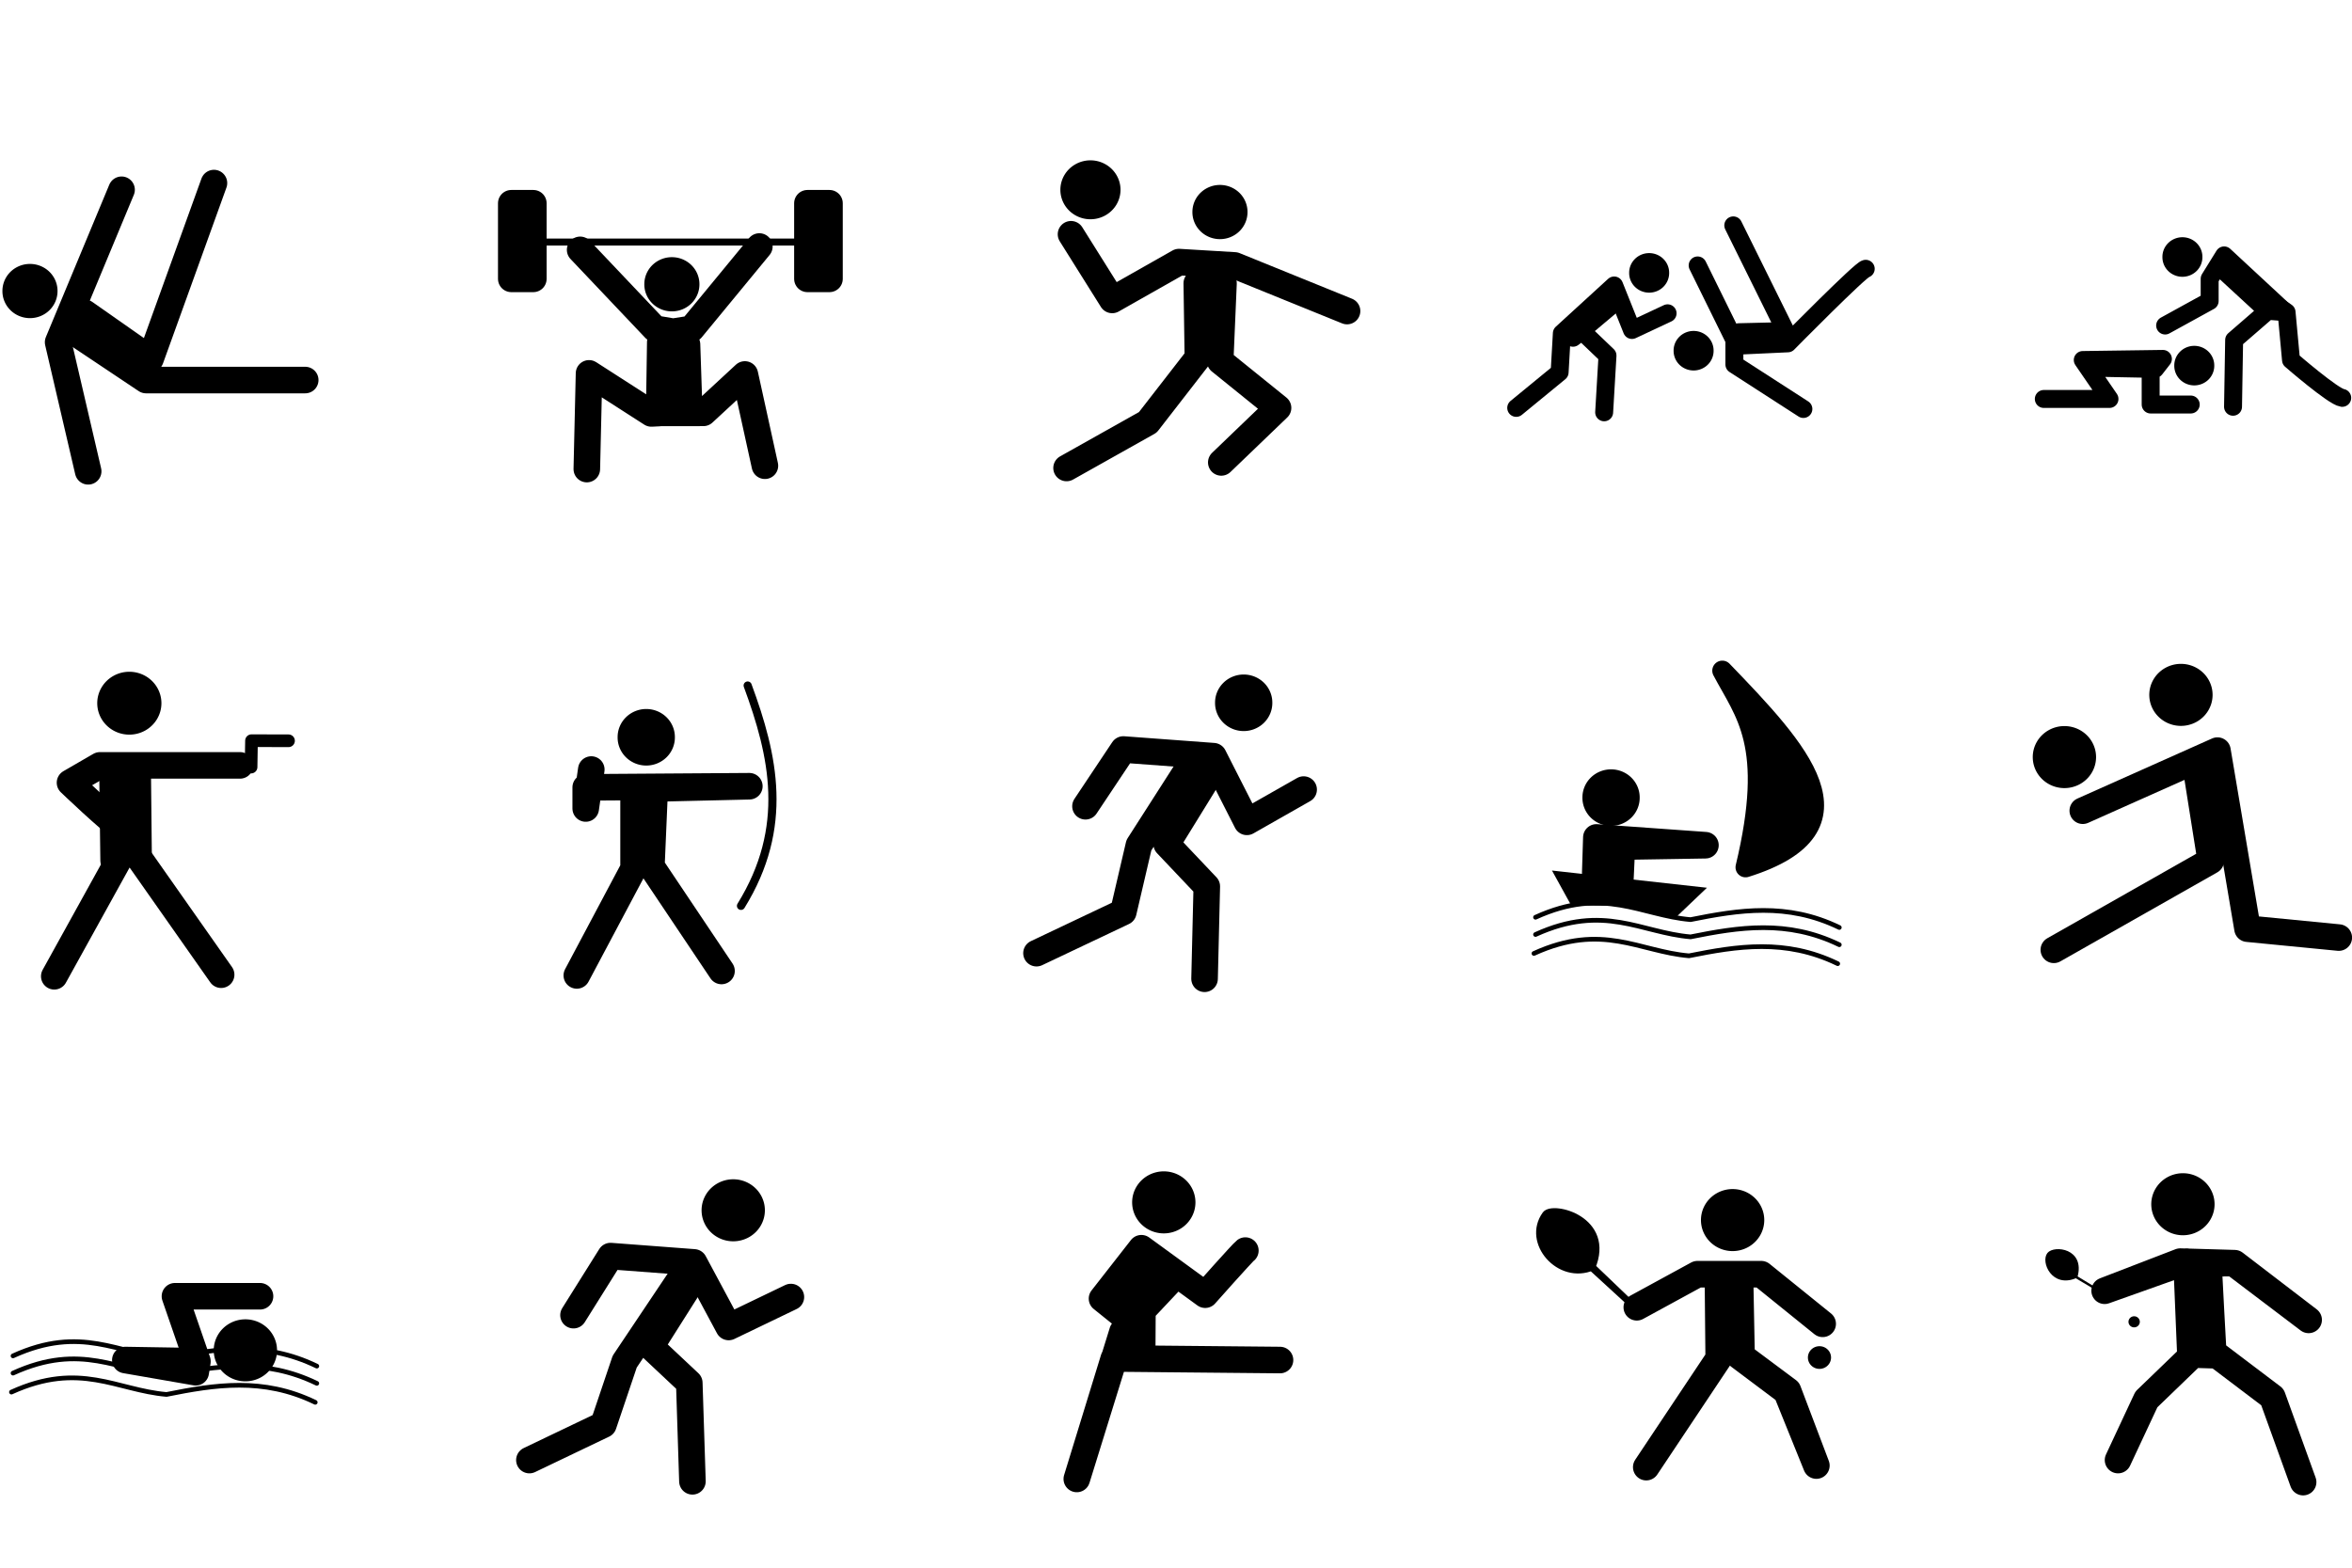 <svg xmlns="http://www.w3.org/2000/svg" preserveAspectRatio="none" viewBox="0 360.4 1009.2 672.8"><path d="M45.029 36.796l27.119-16.102 29.661 20.763.847 28.814h30.932" stroke="#000" stroke-linecap="round" stroke-width="11.4" fill="none"/><path d="M96.301 38.914L56.894 62.643l-9.746 23.305L6.47 99.507" stroke="#000" stroke-linecap="round" stroke-width="11.4" fill="none"/><path d="M98.843 43.999L67.487 62.643l7.203 26.695-29.237 21.61" stroke-linejoin="round" stroke="#000" stroke-linecap="round" stroke-width="11.4" fill="none"/><path d="M135.52 38.684a9.52 9.281 0 1 1-19.039 0 9.52 9.281 0 1 1 19.04 0z" stroke-linejoin="round" stroke="#000" stroke-linecap="round" stroke-width="4.606"/><path d="M220.03 77.05h135.59" stroke="#000" stroke-width="11.4" fill="none"/><path d="M264.52 56.711l44.915-22.881 28.39 42.797-5.932-.847-24.576-35.593" stroke-linejoin="round" stroke="#000" stroke-linecap="round" stroke-width="11.4" fill="none"/><path d="M305.435 15.804a9.52 9.281 0 1 1-19.039 0 9.52 9.281 0 1 1 19.04 0zM515.18 31.904a9.52 9.281 0 1 1-19.039 0 9.52 9.281 0 1 1 19.04 0zM751.62 25.964a9.52 9.281 0 1 1-19.039 0 9.52 9.281 0 1 1 19.04 0zM961.37 11.564a9.52 9.281 0 1 1-19.039 0 9.52 9.281 0 1 1 19.04 0zM978.32 100.544a9.52 9.281 0 1 1-19.039 0 9.52 9.281 0 1 1 19.04 0z" stroke-linejoin="round" stroke="#000" stroke-linecap="round" stroke-width="4.606"/><path d="M782.503 61.158a5.34 5.207 0 1 1-10.681 0 5.34 5.207 0 1 1 10.681 0z" stroke-linejoin="round" stroke="#000" stroke-linecap="round" stroke-width="2.584"/><path d="M88.06 231.474a9.52 9.281 0 1 1-19.039 0 9.52 9.281 0 1 1 19.04 0z" stroke-linejoin="round" stroke="#000" stroke-linecap="round" stroke-width="4.606" fill="#001800"/><path d="M253.74 241.644a9.52 9.281 0 1 1-19.039 0 9.52 9.281 0 1 1 19.04 0zM489.76 254.784a9.52 9.281 0 1 1-19.039 0 9.52 9.281 0 1 1 19.04 0zM704.59 227.244a9.52 9.281 0 1 1-19.039 0 9.52 9.281 0 1 1 19.04 0zM927.89 225.544a9.52 9.281 0 1 1-19.039 0 9.52 9.281 0 1 1 19.04 0zM955.86 338.654a9.52 9.281 0 1 1-19.039 0 9.52 9.281 0 1 1 19.04 0z" stroke-linejoin="round" stroke="#000" stroke-linecap="round" stroke-width="4.606"/><path d="M943.34 470.702a6.908 6.735 0 1 1-13.815 0 6.908 6.735 0 1 1 13.815 0zM948.43 517.312a6.908 6.735 0 1 1-13.815 0 6.908 6.735 0 1 1 13.815 0zM714.53 477.512a6.908 6.735 0 1 1-13.815 0 6.908 6.735 0 1 1 13.815 0zM733.6 510.912a6.908 6.735 0 1 1-13.815 0 6.908 6.735 0 1 1 13.815 0z" stroke-linejoin="round" stroke="#000" stroke-linecap="round" stroke-width="3.342"/><path d="M478.28 441.856a10.39 10.13 0 1 1-20.78 0 10.39 10.13 0 1 1 20.78 0z" stroke-linejoin="round" stroke="#000" stroke-linecap="round" stroke-width="5.027"/><path d="M532.98 451.354a9.52 9.281 0 1 1-19.039 0 9.52 9.281 0 1 1 19.04 0zM297.808 482.354a9.52 9.281 0 1 1-19.039 0 9.52 9.281 0 1 1 19.04 0zM22.38 485.254a9.52 9.281 0 1 1-19.039 0 9.52 9.281 0 1 1 19.04 0z" stroke-linejoin="round" stroke="#000" stroke-linecap="round" stroke-width="4.606"/><path d="M66.58 662.191a11.086 10.81 0 1 1-22.173 0 11.086 10.81 0 1 1 22.173 0z" stroke-linejoin="round" stroke="#000" stroke-linecap="round" stroke-width="5.364"/><path d="M287.185 676.814a9.892 9.644 0 1 1-19.783 0 9.892 9.644 0 1 1 19.783 0zM543.537 662.014a9.892 9.644 0 1 1-19.783 0 9.892 9.644 0 1 1 19.783 0zM701.167 702.714a9.892 9.644 0 1 1-19.783 0 9.892 9.644 0 1 1 19.783 0z" stroke-linejoin="round" stroke="#000" stroke-linecap="round" stroke-width="4.786"/><path d="M896.737 685.318a10.936 10.663 0 1 1-21.873 0 10.936 10.663 0 1 1 21.873 0zM946.737 658.618a10.936 10.663 0 1 1-21.873 0 10.936 10.663 0 1 1 21.873 0zM947.587 877.218a10.936 10.663 0 1 1-21.873 0 10.936 10.663 0 1 1 21.873 0zM754.367 884.018a10.936 10.663 0 1 1-21.873 0 10.936 10.663 0 1 1 21.873 0zM510.297 876.418a10.936 10.663 0 1 1-21.873 0 10.936 10.663 0 1 1 21.873 0zM325.552 879.818a10.936 10.663 0 1 1-21.873 0 10.936 10.663 0 1 1 21.873 0zM116.227 939.918a10.936 10.663 0 1 1-21.873 0 10.936 10.663 0 1 1 21.873 0z" stroke-linejoin="round" stroke="#000" stroke-linecap="round" stroke-width="5.291"/><path d="M275.75 76.75c1.198-.3 21.872-10.187 21.872-10.187l10.187 9.588" stroke-linejoin="round" stroke="#000" stroke-linecap="round" stroke-width="11.4" fill="none"/><path d="M288.04 78.548l32.06 27.865-.6 10.187 8.09 6.891 10.787-11.685-7.49-5.992-10.787.6z" stroke-linejoin="round" stroke="#000" stroke-linecap="round" stroke-width="2.6"/><path d="M459.12 2.444l.3 14.082 11.985-5.393-7.191 2.697-4.495-2.997.9 4.195" stroke-linejoin="round" stroke="#000" stroke-linecap="round" stroke-width="2.7" fill="green"/><path d="M484.59 52.181l19.775 18.277 49.438-53.033M526.84 48.885c16.756 22.837 24.398 48.502 29.663 74.905M506.16 118.1c10.54-10.48 21.02-21.009 35.06-28.766l-18.58-33.557" stroke-linejoin="round" stroke="#000" stroke-linecap="round" stroke-width="11.4" fill="none"/><path d="M481.29 55.477l-11.386 22.472c12.836 16.596-6.034 34.92-14.681 32.359-10.844-3.21-8.598-34.446 13.783-32.958z" stroke="#000" stroke-width="2.6"/><path d="M882.79 123.79l28.164-31.76 6.891-26.666 29.363-32.659 32.66 4.195 18.576 19.176" stroke-linejoin="round" stroke="#000" stroke-linecap="round" stroke-width="11.4" fill="none"/><path d="M962.19 83.342c-2.097-1.198-19.775-17.977-19.775-17.977l-.482-16.786 6.175-11.378-25.468 28.764 15.58 21.273 1.198 36.853M701.22 41.994l4.794 15.281 20.974-11.985-2.097 37.752-26.367 12.884 7.49 24.869" stroke-linejoin="round" stroke="#000" stroke-linecap="round" stroke-width="11.4" fill="none"/><path d="M776.12 123.79c-2.996-.899-46.441-41.647-46.441-41.647l2.244.642 1.202-24.462 9.737-8.24-15.58-4.793-21.123 11.236" stroke-linejoin="round" stroke="#000" stroke-linecap="round" stroke-width="11.4" fill="none"/><path d="M700.02 41.695L668.86 4.242c-4.304-5.173-8.759 1.56-5.693 4.494l35.056 33.558z" stroke="#000"/><path d="M51.636 336.22l44.943-44.943-6.292-19.775-26.367.899" stroke="#000" stroke-width="11.4" fill="none"/><path d="M118.15 338.02c-1.198-.3-17.977-27.266-17.977-27.266l1.498-22.172-16.18-34.756-52.733.899 45.243-.3v-1.498l8.39-.6 4.494 12.885" stroke="#000" stroke-width="11.4" fill="none"/><path d="M213.14-645.55a8.475 8.263 0 1 1-16.949 0 8.475 8.263 0 1 1 16.949 0z" transform="matrix(.737 0 0 .756 -117.41 743.76)" stroke-linejoin="round" stroke="#000" stroke-linecap="round" stroke-width="4.1"/><path d="M213.14-645.55a8.475 8.263 0 1 1-16.949 0 8.475 8.263 0 1 1 16.949 0z" transform="matrix(.737 0 0 .756 -90.448 760.84)" stroke-linejoin="round" stroke="#000" stroke-linecap="round" stroke-width="4.1"/><path d="M1 274.2h137.23M1 286.19h137.23M1 297.57h137.23" stroke="#000" stroke-width="2" fill="none"/><path d="M278.475 305.63a28.252 27.545 0 1 1-56.503 0 28.252 27.545 0 1 1 56.503 0zM354.285 305.63a28.252 27.545 0 1 1-56.503 0 28.252 27.545 0 1 1 56.503 0z" stroke-linejoin="round" stroke="#000" stroke-linecap="round" stroke-width="5.021" fill="none"/><path d="M247.89 295.47l17.078-14.981-.3-32.06 63.52.899-26.067 34.157 15.58 32.958" stroke-linejoin="round" stroke="#000" stroke-linecap="round" stroke-width="11.4" fill="none"/><path d="M267.36 254.73l51.235.6-20.075.299-14.382 15.88 4.195 26.067M473.8 291.58l15.281-10.786 11.985-20.674 33.558 20.674-28.464 15.281 15.88 19.176M500.17 265.51l25.468 15.58" stroke-linejoin="round" stroke="#000" stroke-linecap="round" stroke-width="11.4" fill="none"/><path d="M463.32 268.36c15.994 11.409 60.353 19.182 106.96 26.666" stroke-linejoin="round" stroke="#000" stroke-linecap="round" stroke-width="2" fill="none"/><path d="M673.65 345.81v-32.359l16.779-20.674-.3-41.348-28.464 20.974 7.79 14.382M741.36 345.81c0-1.498-7.79-32.659-7.79-32.659l-35.955-20.374 2.761-1.205.238-40.293-8.243-.149h12.135l24.57 15.281 28.163-7.79" stroke-linejoin="round" stroke="#000" stroke-linecap="round" stroke-width="11.4" fill="none"/><path d="M797.39 245.14l-37.153 12.884" stroke-linejoin="round" stroke="#000" stroke-linecap="round" stroke-width="2.2" fill="none"/><path d="M878.29 269.11l61.123-28.164 26.966 6.592 12.584 27.565" stroke-linejoin="round" stroke="#000" stroke-linecap="round" stroke-width="11.4" fill="none"/><path d="M925.33 346.71c0-2.097 2.996-35.655 2.996-35.655l11.386-32.659-14.082-24.569 8.989-4.494 32.06 52.733 35.655 2.397M52.161 441.84l-27.223 65.43 12.895 55.401" stroke-linejoin="round" stroke="#000" stroke-linecap="round" stroke-width="11.4" fill="none"/><path d="M91.801 438.97l-27.223 75.46-28.189-19.757-2.693 9.47 28.971 19.362h68.296M248.93 467.63l32.054 33.812 7.843 1.324 7.901-1.245 29.094-35.324M251.79 561.71l.955-41.073 26.745 17.193 3.366-.169.455-30.397 11.462.955.955 28.744-6.058-21.645-7.146 22.291 19.295-.03 17.788-16.465 8.597 39.163" stroke-linejoin="round" stroke="#000" stroke-linecap="round" stroke-width="11.4" fill="none"/><path d="M230.78 464.28h112.71" stroke="#000" stroke-width="3" fill="none"/><path d="M459.55 460.94l17.671 28.178 28.656-16.238 23.88 1.433 48.237 19.58" stroke-linejoin="round" stroke="#000" stroke-linecap="round" stroke-width="11.4" fill="none"/><path d="M457.64 561.24l34.864-19.581 21.492-27.7-.478-31.999h11.462l-1.432 33.431 24.835 20.059-24.357 23.402" stroke-linejoin="round" stroke="#000" stroke-linecap="round" stroke-width="11.4" fill="none"/><path d="M650.58 535.45l18.626-15.283.955-16.716 22.447-20.536 7.642 19.104 15.283-7.164" stroke-linejoin="round" stroke="#000" stroke-linecap="round" stroke-width="7.7" fill="none"/><path d="M693.09 490.07l-18.149 15.283 3.82-2.866 10.986 10.507-1.433 24.357M728.43 474.31l15.761 31.999v10.507l29.611 19.104" stroke-linejoin="round" stroke="#000" stroke-linecap="round" stroke-width="7.7" fill="none"/><path d="M800.55 475.75c-1.91 0-33.431 31.999-33.431 31.999l-20.536.955-.478-5.73 20.06-.479-22.448-45.37M876.96 531.62h28.178l-11.462-16.716 34.387-.478-3.343 4.299-24.835-.478 22.924-1.433v17.193h17.193M929.02 500.1l19.104-10.507v-9.552l6.209-10.029L980.6 494.37l-6.209-.477-19.581-16.716 18.148 16.716-14.328 12.417-.478 28.656" stroke-linejoin="round" stroke="#000" stroke-linecap="round" stroke-width="7.7" fill="none"/><path d="M1005 531.15c-3.82-.478-21.969-16.238-21.969-16.238l-1.91-20.536-11.462-7.641" stroke-linejoin="round" stroke="#000" stroke-linecap="round" stroke-width="7.7" fill="none"/><path d="M893.68 708.33l57.789-25.79 12.895 76.415 39.163 3.82" stroke-linejoin="round" stroke="#000" stroke-linecap="round" stroke-width="11.4" fill="none"/><path d="M881.26 768.03l67.341-38.207-6.209-39.163 5.254-1.433 4.776 34.387" stroke-linejoin="round" stroke="#000" stroke-linecap="round" stroke-width="11.4" fill="none"/><path d="M739.01 648.23c9.661 18.323 22.663 31.475 9.976 84.384 54.434-17.055 22.538-50.655-9.976-84.384z" stroke-linejoin="round" stroke="#000" stroke-linecap="round" stroke-width="8.617"/><path d="M731.3 741.77l-13.035 12.415-23.13-5.529-20.669-.2-7.641-13.85z" stroke="#000"/><path d="M684.49 735.08l.478-15.283 46.804 3.343-43.94.717 8.12-.717-.772 16.61-4.482.106M465.76 706.42l16.238-24.357 38.685 2.866 14.328 28.178 24.357-13.85" stroke-linejoin="round" stroke="#000" stroke-linecap="round" stroke-width="11.4" fill="none"/><path d="M444.74 769.47l37.252-17.671 6.686-28.656 19.581-30.566 10.03 1.433-17.672 28.656 17.193 18.149-.955 39.64" stroke-linejoin="round" stroke="#000" stroke-linecap="round" stroke-width="11.4" fill="none"/><path d="M320.81 654.6c11.116 30.101 18.069 60.692-2.866 94.563" stroke-linejoin="round" stroke="#000" stroke-linecap="round" stroke-width="3.5" fill="none"/><path d="M253.71 690.66l-2.388 16.716v-9.074l70.206-.478-40.595.955-1.433 33.431 30.088 44.894" stroke-linejoin="round" stroke="#000" stroke-linecap="round" stroke-width="11.4" fill="none"/><path d="M247.5 779.02l24.357-45.849v-30.088M94.883 778.71l-39.85-56.735-31.745 57.411M53.007 716.57c-6.079-4.053-22.964-20.263-22.964-20.263l12.833-7.43h60.112" stroke-linejoin="round" stroke="#000" stroke-linecap="round" stroke-width="11.4" fill="none"/><path d="M48.757 729.72l-.478-37.456h10.807l.355 34.181" stroke-linejoin="round" stroke="#000" stroke-linecap="round" stroke-width="11.4" fill="none"/><path d="M123.8 678.32l-15.889-.043-.181 11.335" stroke-linejoin="round" stroke="#000" stroke-linecap="round" stroke-width="5.43" fill="none"/><path d="M658.18 769.59c29.414-13.414 45.139-.818 66.529 1.013 20.656-4.145 41.405-7.494 63.827 3.377" stroke="#00f" fill="none"/><path d="M658.18 769.59c29.414-13.414 45.139-.818 66.529 1.013 20.656-4.145 41.405-7.494 63.827 3.377M658.86 754.06c29.414-13.414 45.139-.818 66.529 1.013 20.656-4.145 41.405-7.494 63.827 3.377" stroke-linejoin="round" stroke="#000" stroke-linecap="round" stroke-width="2" fill="none"/><path d="M658.86 761.46c29.414-13.414 45.139-.818 66.529 1.013 20.656-4.145 41.405-7.494 63.827 3.377" stroke-linejoin="round" stroke="#000" stroke-linecap="round" stroke-width="2" fill="none"/><path stroke-linejoin="round" stroke="#000" stroke-linecap="round" stroke-width="11.4" d="M219.38 447.63h9.463v32.444h-9.463zM346.45 447.63h9.463v32.444h-9.463z"/><path d="M4.91 957.84c29.414-13.414 45.139-.818 66.529 1.013 20.656-4.145 41.405-7.494 63.827 3.377" stroke="#00f" fill="none"/><path d="M4.91 957.84c29.414-13.414 45.139-.818 66.529 1.013 20.656-4.145 41.405-7.494 63.827 3.377M5.585 942.3c29.414-13.414 45.14-.818 66.53 1.013 20.655-4.145 41.404-7.494 63.826 3.377" stroke-linejoin="round" stroke="#000" stroke-linecap="round" stroke-width="2" fill="none"/><path d="M5.585 949.7c29.414-13.414 45.14-.818 66.53 1.013 20.655-4.145 41.404-7.494 63.826 3.377" stroke-linejoin="round" stroke="#000" stroke-linecap="round" stroke-width="2" fill="none"/><path d="M111.57 916.71H75.071l9.632 27.881-30.923-.507 30.198 5.239.725-4.563M246.08 924.82l15.884-25.347 35.823 2.704 14.87 27.713 26.699-12.842" stroke-linejoin="round" stroke="#000" stroke-linecap="round" stroke-width="11.4" fill="none"/><path d="M292.72 907.93l-24.671 36.837-9.125 27.037-31.768 15.208M297.11 996.13l-1.352-42.245-16.56-15.546 16.898-26.699M534.36 897.11c-1.352 1.014-17.236 18.926-17.236 18.926l-27.375-19.939-16.898 21.629 17.236 13.856.018 6.542.094-16.893-8.755-4.543 10.693-10.765 9.823 4.404-20.322 21.593-19.602 63.198 15.884-51.708 71.309.676M702.32 921.44l26.023-14.194h27.375l26.361 21.291-26.361-21.291h-9.125l.676 35.148 19.939 14.87 12.166 32.106-12.842-31.768-20.277-15.208-.338-33.796-8.787-.338.338 35.148-31.092 46.638" stroke-linejoin="round" stroke="#000" stroke-linecap="round" stroke-width="11.4" fill="none"/><path d="M699.28 919.42l-16.22-14.87c8.873-20.833-16.821-27.281-19.939-22.981-8.682 11.971 6.014 28.848 20.277 22.643z" stroke-linejoin="round" stroke="#000" stroke-linecap="round" stroke-width="2.8"/><path d="M784.702 943.013a3.997 3.897 0 1 1-7.995 0 3.997 3.897 0 1 1 7.995 0z" stroke-linejoin="round" stroke="#000" stroke-linecap="round" stroke-width="1.934"/><path d="M917.681 927.681a1.956 1.907 0 1 1-3.912 0 1.956 1.907 0 1 1 3.912 0z" stroke-linejoin="round" stroke="#000" stroke-linecap="round" stroke-width=".946"/><path d="M908.81 987.01l12.166-26.023 18.926-18.25-1.69-40.893-35.148 12.504 32.444-12.504 23.32.676 31.767 24.333-32.106-24.333s-10.815-.338-10.815 1.014 2.028 38.189 2.028 38.189h-9.125l10.815.338 23.657 17.912 13.18 36.499" stroke-linejoin="round" stroke="#000" stroke-linecap="round" stroke-width="11.4" fill="none"/><path d="M898.67 913.16l-7.773-4.731c3.355-11.833-9.492-13.112-11.997-9.97-2.738 3.433 1.848 14.286 11.829 9.97z" stroke-linejoin="round" stroke="#000" stroke-linecap="round"/></svg>